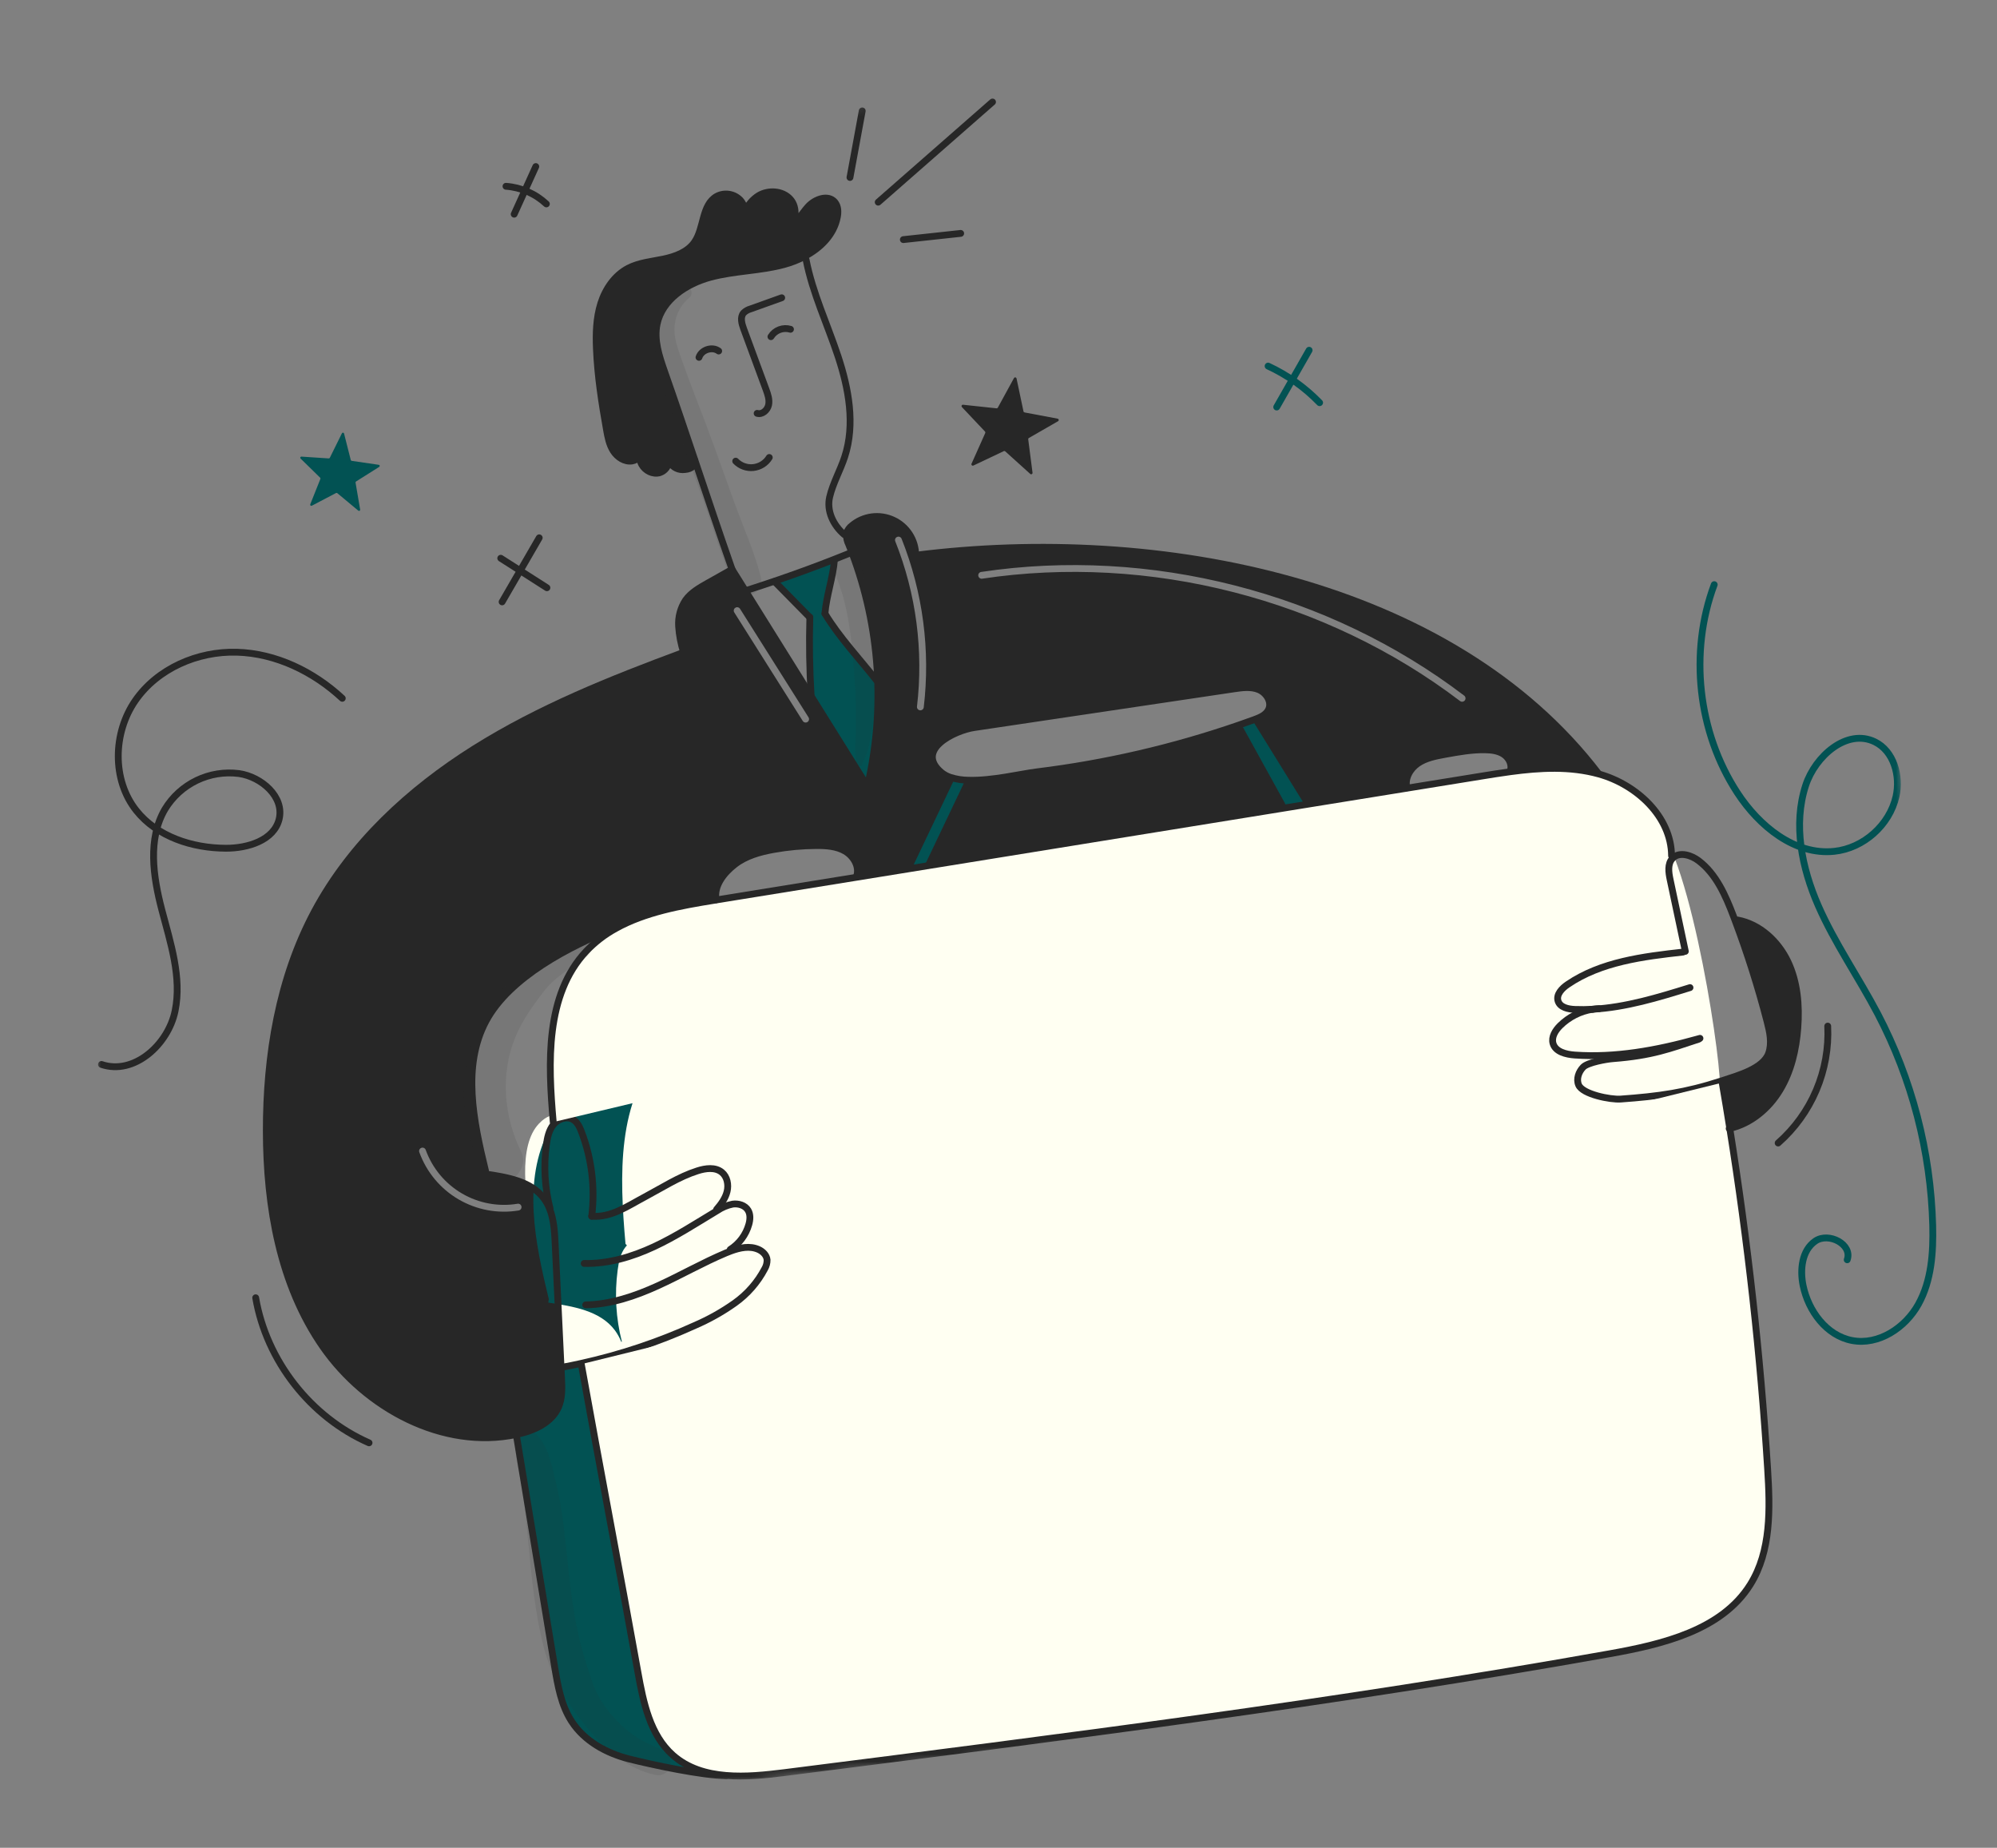 <svg width="267" height="247" viewBox="0 0 267 247" fill="none" xmlns="http://www.w3.org/2000/svg">
<rect x="0" y="0" width="267" height="247" fill="#808080" stroke="none"/>
<mask id="mask0_125_1235" style="mask-type:luminance" maskUnits="userSpaceOnUse" x="0" y="0" width="267" height="247">
<path d="M243.089 0.254L0.318 26.532L24.102 246.261L266.873 219.983L243.089 0.254Z" fill="white"/>
</mask>
<g mask="url(#mask0_125_1235)">
<path d="M75.803 184.88C75.101 176.913 66.535 156.048 72.05 150.207C73.215 148.986 73.803 149.209 75.29 148.403C79.222 146.222 84.011 145.362 88.544 144.63C88.632 144.615 88.723 144.602 88.811 144.586L98.247 135.826C100.567 135.453 106.007 134.222 108.328 133.847C109.227 133.701 114.415 132.349 115.312 132.203C131.209 129.639 133.895 126.597 149.791 124.03C150.916 123.847 159.094 121.308 160.219 121.125C164.692 120.403 168.389 118.701 172.86 117.981L180.538 116.706C181.787 116.503 187.776 114.624 189.041 114.453C193.05 113.912 216.399 108.235 220.265 109.297C225.349 110.694 229.931 139.866 229.96 145.104" fill="#FFFFF2"/>
<path fill-rule="evenodd" clip-rule="evenodd" d="M91.396 87.205C91.033 86.082 90.81 84.919 90.731 83.742C90.647 82.5 90.973 81.264 91.66 80.226C92.386 79.213 93.505 78.573 94.589 77.961C95.614 77.386 96.637 76.811 97.657 76.237L97.887 76.132C98.478 77.079 99.068 78.025 99.659 78.969L108.449 93.052C110.956 97.07 113.464 101.088 115.975 105.107C118.395 94.706 117.669 83.82 113.887 73.833C113.754 73.481 113.619 73.136 113.478 72.788C113.277 72.382 113.168 71.938 113.157 71.485C113.161 71.397 113.174 71.31 113.196 71.225C113.327 70.839 113.573 70.503 113.9 70.26C114.656 69.625 115.577 69.218 116.556 69.087C117.535 68.957 118.53 69.109 119.426 69.525C120.322 69.941 121.08 70.604 121.612 71.436C122.143 72.268 122.426 73.234 122.428 74.222C154.817 70.109 194.026 77.568 213.765 103.464C209.928 102.399 205.904 102.622 201.927 103.158L201.913 103.062C202.223 102.259 201.758 101.317 201.047 100.836C200.335 100.354 199.435 100.244 198.575 100.227C196.765 100.194 194.971 100.52 193.193 100.843C191.936 101.074 190.637 101.319 189.583 102.037C188.528 102.755 187.767 104.077 188.108 105.307L188.117 105.358C183.68 106.077 179.244 106.794 174.808 107.51L174.763 107.231C172.546 103.646 170.329 100.061 168.11 96.476L167.68 96.199C168.449 95.918 169.293 95.561 169.624 94.811C170.073 93.803 169.289 92.591 168.267 92.177C167.246 91.762 166.09 91.918 165 92.078C153.413 93.805 141.826 95.531 130.241 97.256C127.675 97.638 122.236 100.223 125.873 103.266C126.236 103.558 126.649 103.781 127.092 103.922L127.083 104.183L121.456 115.992L121.482 116.139C119.181 116.513 116.879 116.885 114.575 117.256L114.547 117.075C114.936 115.818 114.117 114.43 112.974 113.769C111.831 113.108 110.457 113.022 109.139 113.027C107.232 113.038 105.33 113.213 103.454 113.551C101.606 113.882 99.733 114.399 98.248 115.549C96.764 116.699 95.395 118.437 95.745 120.283L95.747 120.301L95.721 120.305C95.71 120.307 95.7 120.309 95.689 120.311L95.675 120.313L95.648 120.317L95.615 120.323C95.57 120.33 95.526 120.337 95.483 120.345C90.986 121.072 86.237 121.928 82.336 124.106L82.306 124.054C76.135 126.462 68.104 130.642 64.978 136.482C61.754 142.512 63.296 149.87 64.915 156.514L64.852 156.921C67.751 157.361 70.98 157.858 72.723 160.202C73.03 160.62 73.281 161.075 73.471 161.556C74.048 162.996 74.151 164.651 74.224 166.231C74.486 171.749 74.748 177.268 75.013 182.786C75.023 183.008 75.034 183.23 75.045 183.453C75.056 183.703 75.068 183.952 75.08 184.201C75.142 185.507 75.195 186.866 74.683 188.066C73.788 190.168 71.433 191.226 69.202 191.718L69.014 191.756C59.216 193.818 48.894 188.257 43.168 180.027C37.406 171.746 35.621 161.292 35.603 151.201C35.588 141.077 37.271 130.766 42.047 121.84C46.894 112.774 54.712 105.56 63.415 100.091C72.118 94.621 81.73 90.779 91.369 87.214L91.396 87.205ZM131.181 76.453C153.753 73.066 177.592 79.169 195.761 92.984C195.961 93.136 196 93.422 195.848 93.622C195.696 93.822 195.41 93.861 195.21 93.709C177.237 80.043 153.646 74.003 131.317 77.354C131.068 77.391 130.836 77.22 130.799 76.971C130.761 76.722 130.933 76.491 131.181 76.453ZM120.545 72.023C120.452 71.789 120.187 71.675 119.954 71.768C119.72 71.861 119.606 72.126 119.699 72.36C122.489 79.365 123.486 86.955 122.601 94.443C122.572 94.693 122.75 94.919 123 94.948C123.249 94.978 123.476 94.799 123.505 94.55C124.408 86.912 123.391 79.169 120.545 72.023ZM98.316 81.241C98.528 81.106 98.809 81.17 98.944 81.382C101.996 86.217 105.047 91.051 108.098 95.885C108.233 96.098 108.169 96.379 107.957 96.513C107.744 96.647 107.463 96.584 107.328 96.371C104.277 91.537 101.226 86.703 98.174 81.869C98.039 81.656 98.103 81.375 98.316 81.241ZM56.919 153.711C56.834 153.474 56.572 153.352 56.336 153.437C56.1 153.523 55.977 153.784 56.062 154.02C57.018 156.666 58.87 158.894 61.297 160.316C63.723 161.739 66.572 162.267 69.347 161.808C69.595 161.767 69.763 161.533 69.722 161.285C69.681 161.036 69.447 160.869 69.199 160.91C66.633 161.334 64 160.846 61.757 159.531C59.514 158.216 57.802 156.157 56.919 153.711Z" fill="#272727"/>
<path d="M239.039 128.54C240.338 131.266 240.597 134.385 240.37 137.398C240.154 140.304 239.481 143.228 237.971 145.72C236.477 148.193 234.085 150.204 231.272 150.838C230.947 148.797 230.609 146.76 230.256 144.727L230.178 144.482C230.232 144.467 230.287 144.449 230.34 144.431C232.4 143.75 235.747 142.835 236.468 140.788C236.949 139.42 236.612 137.912 236.246 136.51C235.067 131.968 233.65 127.491 231.998 123.099L232.316 122.979C235.285 123.531 237.742 125.814 239.039 128.54Z" fill="#272727"/>
<path d="M174.763 107.23L174.809 107.509C173.693 107.691 172.58 107.869 171.464 108.051L171.388 107.577C169.516 104.187 167.645 100.796 165.775 97.406L165.611 96.932C166.302 96.692 166.993 96.45 167.681 96.198L168.111 96.475C170.327 100.06 172.545 103.645 174.763 107.23Z" fill="#025253"/>
<path d="M171.388 107.577L171.464 108.051C155.696 110.603 139.927 113.155 124.158 115.705L124.15 115.654C125.914 111.95 127.678 108.245 129.443 104.54L129.453 104.295C132.59 104.401 136.542 103.433 138.597 103.18C147.796 102.052 156.851 99.957 165.611 96.932L165.775 97.406C167.647 100.796 169.518 104.186 171.388 107.577Z" fill="#272727"/>
<path d="M129.454 104.295L129.444 104.541C127.678 108.246 125.913 111.951 124.151 115.655L124.16 115.706C123.269 115.851 122.374 115.993 121.484 116.139L121.458 115.992C123.334 112.055 125.21 108.119 127.085 104.183L127.094 103.922C127.858 104.16 128.653 104.286 129.454 104.295Z" fill="#025253"/>
<path d="M89.436 61.534C89.428 61.905 89.304 62.265 89.081 62.562C88.858 62.86 88.547 63.08 88.193 63.192C87.284 63.449 86.266 62.928 85.807 62.104C85.632 61.784 85.527 61.432 85.497 61.069C85.718 60.854 85.866 60.577 85.921 60.274C85.975 59.971 85.934 59.659 85.802 59.381C85.553 59.907 85.448 60.489 85.497 61.069C85.241 61.356 84.897 61.549 84.518 61.617C83.522 61.774 82.539 61.127 81.995 60.276C81.451 59.425 81.258 58.405 81.084 57.413C80.451 53.849 79.891 50.262 79.741 46.645C79.654 44.603 79.707 42.522 80.32 40.575C80.934 38.629 82.174 36.803 83.986 35.856C85.421 35.105 87.085 34.959 88.673 34.631C90.261 34.303 91.921 33.703 92.849 32.372C94.175 30.47 93.797 27.397 95.813 26.251C96.32 25.977 96.903 25.876 97.473 25.965C98.042 26.054 98.567 26.327 98.967 26.742C99.355 27.175 99.583 27.727 99.613 28.308C99.397 28.823 99.256 29.367 99.195 29.922C99.512 29.446 99.659 28.878 99.613 28.308C99.978 27.407 100.62 26.645 101.448 26.134C102.759 25.361 104.616 25.48 105.644 26.605C106.673 27.73 106.5 29.806 105.178 30.56C106.443 30.014 107.104 28.648 108.032 27.626C108.959 26.603 110.736 25.962 111.62 27.02C112.076 27.563 112.085 28.353 111.947 29.049C111.485 31.388 109.702 33.16 107.544 34.294L107.545 34.297C106.687 34.748 105.781 35.103 104.845 35.355C101.624 36.229 98.211 36.195 94.987 37.06C91.762 37.925 88.522 40.065 87.851 43.334C87.413 45.462 88.146 47.639 88.866 49.692C90.25 53.63 91.579 57.561 92.899 61.491L92.884 61.495C92.896 62.48 92.245 62.755 91.262 62.781C90.868 62.779 90.484 62.659 90.158 62.437C89.833 62.215 89.581 61.9 89.436 61.534ZM89.436 61.531C89.434 61.337 89.392 61.146 89.311 60.97C89.319 61.163 89.362 61.353 89.436 61.531Z" fill="#272727"/>
<path d="M108.276 82.509L108.255 82.508C106.686 80.913 105.119 79.32 103.552 77.727L103.539 77.692C106.23 76.778 108.899 75.802 111.548 74.764L111.569 74.82C111.396 77.137 110.471 79.707 110.298 82.024C112.203 85.188 114.971 88.115 117.252 91.022L117.346 91.018C117.519 95.754 117.059 100.493 115.977 105.107C113.47 101.09 110.961 97.071 108.451 93.052L108.454 93.052C108.235 89.543 108.175 86.029 108.276 82.509Z" fill="#025253"/>
<path d="M97.107 237.335L97.106 237.357C93.987 237.359 87.093 235.883 84.073 235.117C81.054 234.35 78.127 232.726 76.431 230.11C75.028 227.951 74.573 225.329 74.152 222.789C72.421 212.36 70.802 202.446 69.069 192.016L69.016 191.757L69.204 191.718C71.434 191.227 73.79 190.169 74.685 188.066C75.197 186.866 75.144 185.507 75.082 184.201C75.059 183.732 75.038 183.256 75.014 182.786L75.084 182.781C75.958 182.62 76.83 182.446 77.698 182.251L77.721 182.353C80.22 196.243 82.799 209.698 85.301 223.585C86.022 227.595 86.914 231.921 89.966 234.622C91.951 236.379 94.449 237.12 97.107 237.335Z" fill="#025253"/>
<path d="M82.219 177.838C80.245 175.182 76.588 174.62 73.305 174.122L73.376 173.661C71.542 166.136 69.796 157.803 73.448 150.973C76.988 144.36 86.083 139.624 93.073 136.897L93.107 136.956C91.437 137.867 89.921 139.035 88.613 140.416C82.421 147.027 82.833 157.25 83.63 166.274L83.818 166.478C83.756 166.541 83.697 166.607 83.642 166.677C82.95 167.54 82.725 168.681 82.581 169.778C82.155 172.971 82.347 176.217 83.144 179.339L83.065 179.371C82.85 178.826 82.565 178.311 82.219 177.838Z" fill="#025253"/>
<path d="M112.871 71.455C111.411 70.212 110.486 68.288 110.928 66.424C111.37 64.56 112.354 62.872 112.944 61.05C114.353 56.721 113.485 51.98 112.056 47.659C110.627 43.339 108.644 39.179 107.773 34.713" stroke="#272727" stroke-width="0.911" stroke-linecap="round" stroke-linejoin="round"/>
<path d="M89.436 61.534C89.58 61.901 89.832 62.216 90.157 62.439C90.483 62.662 90.868 62.782 91.262 62.784C92.245 62.757 92.896 62.481 92.884 61.498" stroke="#272727" stroke-width="0.911" stroke-linecap="round" stroke-linejoin="round"/>
<path d="M89.435 61.531C89.434 61.337 89.391 61.146 89.31 60.97C89.318 61.163 89.361 61.353 89.435 61.531Z" stroke="#272727" stroke-width="0.911" stroke-linecap="round" stroke-linejoin="round"/>
<path d="M89.436 61.531L89.436 61.534" stroke="#272727" stroke-width="0.911" stroke-linecap="round" stroke-linejoin="round"/>
<path d="M85.497 61.069C85.527 61.432 85.633 61.784 85.807 62.104C86.266 62.927 87.285 63.449 88.193 63.192C88.548 63.08 88.858 62.86 89.081 62.562C89.304 62.265 89.428 61.905 89.436 61.534" stroke="#272727" stroke-width="0.911" stroke-linecap="round" stroke-linejoin="round"/>
<path d="M85.497 61.069C85.718 60.855 85.866 60.577 85.921 60.274C85.976 59.971 85.935 59.659 85.803 59.381C85.554 59.907 85.448 60.489 85.497 61.069Z" stroke="#272727" stroke-width="0.911" stroke-linecap="round" stroke-linejoin="round"/>
<path d="M99.613 28.309C99.583 27.729 99.355 27.176 98.967 26.743C98.567 26.328 98.042 26.055 97.473 25.967C96.903 25.878 96.32 25.978 95.813 26.252C93.797 27.398 94.175 30.471 92.849 32.373C91.921 33.704 90.261 34.302 88.673 34.633C87.085 34.963 85.422 35.107 83.986 35.857C82.173 36.805 80.933 38.627 80.32 40.577C79.707 42.527 79.654 44.605 79.741 46.647C79.891 50.263 80.451 53.85 81.084 57.415C81.258 58.406 81.451 59.429 81.995 60.277C82.538 61.126 83.522 61.776 84.518 61.619C84.897 61.551 85.241 61.358 85.497 61.07" stroke="#272727" stroke-width="0.911" stroke-linecap="round" stroke-linejoin="round"/>
<path d="M99.613 28.31C99.396 28.825 99.255 29.369 99.195 29.924C99.512 29.448 99.659 28.88 99.613 28.31Z" stroke="#272727" stroke-width="0.911" stroke-linecap="round" stroke-linejoin="round"/>
<path d="M97.887 76.132C96.171 71.245 94.541 66.369 92.899 61.491C91.579 57.562 90.25 53.631 88.865 49.693C88.146 47.64 87.412 45.464 87.851 43.334C88.522 40.066 91.765 37.929 94.986 37.061C98.208 36.194 101.624 36.23 104.845 35.356C105.781 35.104 106.687 34.749 107.545 34.297L107.544 34.294C109.702 33.16 111.485 31.389 111.946 29.05C112.085 28.354 112.076 27.565 111.62 27.021C110.736 25.963 108.956 26.605 108.031 27.627C107.107 28.648 106.443 30.015 105.177 30.561C106.5 29.807 106.672 27.731 105.644 26.606C104.616 25.481 102.759 25.361 101.447 26.135C100.62 26.646 99.977 27.407 99.613 28.309" stroke="#272727" stroke-width="0.911" stroke-linecap="round" stroke-linejoin="round"/>
<path d="M101.229 55.254C101.914 55.457 102.62 54.823 102.764 54.12C102.908 53.418 102.654 52.703 102.407 52.031C101.413 49.333 100.418 46.637 99.422 43.941C99.167 43.248 98.934 42.398 99.413 41.833C99.676 41.575 100 41.39 100.354 41.294C101.742 40.799 103.129 40.302 104.515 39.803" stroke="#272727" stroke-width="0.911" stroke-linecap="round" stroke-linejoin="round"/>
<path d="M103.074 45.005C103.34 44.575 103.741 44.246 104.214 44.067C104.687 43.888 105.205 43.871 105.689 44.017" stroke="#272727" stroke-width="0.911" stroke-linecap="round" stroke-linejoin="round"/>
<path d="M96.089 46.921C95.224 46.282 93.787 46.746 93.455 47.768" stroke="#272727" stroke-width="0.911" stroke-linecap="round" stroke-linejoin="round"/>
<path d="M98.364 61.642C98.666 61.956 99.037 62.196 99.447 62.344C99.857 62.492 100.295 62.545 100.728 62.498C101.161 62.45 101.578 62.305 101.946 62.072C102.315 61.839 102.625 61.525 102.853 61.153" stroke="#272727" stroke-width="0.911" stroke-linecap="round" stroke-linejoin="round"/>
<path d="M97.887 76.132C98.478 77.079 99.069 78.024 99.66 78.969C102.588 83.661 105.518 88.355 108.449 93.052C110.956 97.069 113.465 101.088 115.975 105.107C118.396 94.706 117.669 83.82 113.888 73.833C113.755 73.481 113.62 73.136 113.478 72.788C113.278 72.382 113.168 71.938 113.157 71.485C113.161 71.397 113.174 71.31 113.196 71.225C113.327 70.839 113.573 70.502 113.901 70.26C114.656 69.624 115.577 69.218 116.556 69.087C117.535 68.957 118.531 69.109 119.427 69.525C120.322 69.941 121.08 70.603 121.612 71.436C122.143 72.268 122.427 73.234 122.428 74.222C122.429 74.258 122.43 74.292 122.428 74.329" stroke="#272727" stroke-width="0.911" stroke-linecap="round" stroke-linejoin="round"/>
<path d="M97.659 76.237C96.637 76.811 95.615 77.386 94.591 77.961C93.507 78.573 92.388 79.213 91.662 80.226C90.975 81.264 90.648 82.5 90.733 83.742C90.812 84.919 91.035 86.082 91.398 87.205C91.416 87.259 91.431 87.314 91.446 87.368" stroke="#272727" stroke-width="0.911" stroke-linecap="round" stroke-linejoin="round"/>
<path d="M99.666 78.966C100.962 78.554 102.253 78.129 103.54 77.692C106.23 76.778 108.9 75.802 111.549 74.764C112.33 74.46 113.11 74.149 113.89 73.833C113.898 73.832 113.906 73.829 113.914 73.824" stroke="#272727" stroke-width="0.911" stroke-linecap="round" stroke-linejoin="round"/>
<path d="M111.569 74.82C111.395 77.137 110.471 79.707 110.297 82.024" stroke="#272727" stroke-width="0.911" stroke-linecap="round" stroke-linejoin="round"/>
<path d="M103.551 77.727C105.118 79.318 106.686 80.912 108.253 82.508" stroke="#272727" stroke-width="0.911" stroke-linecap="round" stroke-linejoin="round"/>
<path d="M108.453 93.052C108.235 89.543 108.176 86.029 108.277 82.508L108.276 82.499" stroke="#272727" stroke-width="0.911" stroke-linecap="round" stroke-linejoin="round"/>
<path d="M110.297 82.024C112.202 85.188 114.97 88.115 117.251 91.022" stroke="#272727" stroke-width="0.911" stroke-linecap="round" stroke-linejoin="round"/>
<path d="M91.37 87.214C81.731 90.779 72.119 94.621 63.415 100.09C54.712 105.56 46.894 112.774 42.047 121.839C37.272 130.766 35.589 141.078 35.604 151.201C35.621 161.291 37.406 171.746 43.168 180.027C48.895 188.256 59.216 193.818 69.015 191.756L69.203 191.718C71.433 191.226 73.788 190.168 74.684 188.066C75.195 186.866 75.143 185.507 75.081 184.201C75.058 183.732 75.037 183.256 75.013 182.786C74.752 177.267 74.489 171.749 74.225 166.231C74.152 164.652 74.049 162.996 73.472 161.557C73.282 161.075 73.031 160.62 72.725 160.203C70.981 157.858 67.752 157.362 64.853 156.921C64.813 156.917 64.773 156.909 64.733 156.904C61.803 156.464 58.479 155.56 57.235 152.871" stroke="#272727" stroke-width="0.911" stroke-linecap="round" stroke-linejoin="round"/>
<path d="M73.542 161.528C72.837 158.771 72.668 155.906 73.044 153.086C73.171 152.117 73.371 151.108 73.981 150.348C74.03 150.287 74.082 150.228 74.136 150.173C74.771 149.521 75.798 149.196 76.581 149.633C77.189 149.973 77.504 150.657 77.751 151.308C79.117 154.897 79.584 158.765 79.115 162.577" stroke="#272727" stroke-width="0.911" stroke-linecap="round" stroke-linejoin="round"/>
<path d="M75.083 182.781C75.957 182.62 76.829 182.446 77.697 182.251C82.92 181.1 88.009 179.403 92.879 177.189C94.763 176.379 96.557 175.373 98.232 174.189C99.91 172.997 101.285 171.427 102.244 169.606C102.458 169.243 102.566 168.829 102.559 168.409C102.504 167.786 101.991 167.283 101.423 167.024C100.258 166.497 98.93 166.775 97.706 167.228C97.48 167.31 97.258 167.401 97.038 167.492C93.946 168.794 91.027 170.474 87.972 171.865C84.918 173.256 81.665 174.367 78.307 174.428" stroke="#272727" stroke-width="0.911" stroke-linecap="round" stroke-linejoin="round"/>
<path d="M97.631 167.022C98.844 166.25 99.73 165.059 100.12 163.676C100.297 163.052 100.355 162.344 100.019 161.785C99.617 161.111 98.734 160.849 97.955 160.958C97.222 161.108 96.527 161.4 95.908 161.818C95.874 161.84 95.836 161.859 95.802 161.881C93.045 163.541 90.336 165.304 87.418 166.66C84.499 168.015 81.327 168.964 78.107 168.889" stroke="#272727" stroke-width="0.911" stroke-linecap="round" stroke-linejoin="round"/>
<path d="M95.814 161.66C96.427 160.952 96.995 160.17 97.214 159.262C97.433 158.353 97.23 157.29 96.507 156.702C95.63 155.985 94.336 156.161 93.256 156.507C90.754 157.303 88.531 158.765 86.213 159.996C83.895 161.227 81.73 162.776 79.114 162.577" stroke="#272727" stroke-width="0.911" stroke-linecap="round" stroke-linejoin="round"/>
<path d="M122.331 74.232L122.427 74.221C154.816 70.108 194.025 77.568 213.764 103.463" stroke="#272727" stroke-width="0.911" stroke-linecap="round" stroke-linejoin="round"/>
<path d="M227.11 138.913C223.271 140.168 220.949 141.107 215.636 141.515C214.767 141.581 212.29 142.018 211.679 142.642C211.069 143.267 210.724 144.223 211.062 145.026C211.586 146.285 215.318 147.014 216.675 146.916C221.773 146.55 225.353 146.06 230.179 144.483C230.233 144.468 230.289 144.45 230.342 144.432C232.402 143.751 235.749 142.836 236.469 140.79C236.95 139.422 236.613 137.913 236.248 136.512C235.069 131.97 233.651 127.493 232 123.1C231.921 122.883 231.837 122.669 231.756 122.452C230.703 119.691 229.456 116.831 227.099 115.05C226.118 114.31 224.612 113.845 223.721 114.634C223.685 114.668 223.645 114.706 223.61 114.744C222.929 115.471 223.091 116.616 223.299 117.592C223.978 120.785 224.655 123.978 225.331 127.171" stroke="#272727" stroke-width="0.911" stroke-linecap="round" stroke-linejoin="round"/>
<path d="M212.95 134.908C217.368 134.662 221.705 133.335 225.955 132.017" stroke="#272727" stroke-width="0.911" stroke-linecap="round" stroke-linejoin="round"/>
<path d="M225.032 127.266C219.666 127.868 214.059 128.555 209.596 131.596C208.837 132.112 208.04 132.93 208.312 133.808C208.579 134.667 209.67 134.9 210.571 134.934C211.365 134.964 212.155 134.956 212.94 134.909" stroke="#272727" stroke-width="0.911" stroke-linecap="round" stroke-linejoin="round"/>
<path d="M213.788 134.83C213.508 134.842 213.227 134.869 212.95 134.909C212.948 134.912 212.944 134.909 212.941 134.909C211.286 135.167 209.756 135.941 208.568 137.123C207.946 137.749 207.405 138.613 207.637 139.464C207.95 140.605 209.38 140.948 210.561 141.031C215.912 141.404 221.377 140.453 227.093 138.853C227.158 138.834 227.223 138.818 227.288 138.798" stroke="#272727" stroke-width="0.911" stroke-linecap="round" stroke-linejoin="round"/>
<path d="M73.969 149.992C73.265 142.024 72.902 132.997 78.369 127.161C79.524 125.941 80.862 124.91 82.337 124.106C86.236 121.929 90.986 121.073 95.483 120.345C95.57 120.329 95.66 120.316 95.747 120.301L114.576 117.256C116.877 116.884 119.179 116.512 121.482 116.139C122.373 115.993 123.267 115.851 124.158 115.706C139.927 113.156 155.695 110.605 171.463 108.051C172.579 107.87 173.693 107.691 174.809 107.509C179.245 106.791 183.682 106.074 188.117 105.358L198.182 103.728C199.42 103.527 200.672 103.327 201.926 103.158C205.904 102.62 209.928 102.398 213.764 103.464C218.809 104.865 223.456 109.159 223.489 114.396" fill="#FFFFF2"/>
<path d="M73.969 149.992C73.265 142.024 72.902 132.997 78.369 127.161C79.524 125.941 80.862 124.91 82.337 124.106C86.236 121.929 90.986 121.073 95.483 120.345C95.57 120.329 95.66 120.316 95.747 120.301L114.576 117.256C116.877 116.884 119.179 116.512 121.482 116.139C122.373 115.993 123.267 115.851 124.158 115.706C139.927 113.156 155.695 110.605 171.463 108.051C172.579 107.87 173.693 107.691 174.809 107.509C179.245 106.791 183.682 106.074 188.117 105.358L198.182 103.728C199.42 103.527 200.672 103.327 201.926 103.158C205.904 102.62 209.928 102.398 213.764 103.464C218.809 104.865 223.456 109.159 223.489 114.396" stroke="#272727" stroke-width="0.911" stroke-linecap="round" stroke-linejoin="round"/>
<path d="M77.72 182.352C80.219 196.243 82.798 209.697 85.3 223.585C86.021 227.594 86.913 231.921 89.965 234.622C91.95 236.379 94.448 237.119 97.106 237.335C99.647 237.545 102.328 237.274 104.843 236.956C141.71 232.281 178.598 227.602 215.183 221.068C222.286 219.8 230.188 217.93 234.014 211.814C236.822 207.328 236.666 201.661 236.333 196.379C235.372 181.128 233.685 165.948 231.272 150.838C230.948 148.798 230.609 146.761 230.257 144.727" fill="#FFFFF2"/>
<path d="M77.72 182.352C80.219 196.243 82.798 209.697 85.3 223.585C86.021 227.594 86.913 231.921 89.965 234.622C91.95 236.379 94.448 237.119 97.106 237.335C99.647 237.545 102.328 237.274 104.843 236.956C141.71 232.281 178.598 227.602 215.183 221.068C222.286 219.8 230.188 217.93 234.014 211.814C236.822 207.328 236.666 201.661 236.333 196.379C235.372 181.128 233.685 165.948 231.272 150.838C230.948 148.798 230.609 146.761 230.257 144.727" stroke="#272727" stroke-width="0.911" stroke-linecap="round" stroke-linejoin="round"/>
<path d="M82.307 124.054C76.136 126.462 68.105 130.643 64.98 136.483C61.755 142.513 63.297 149.871 64.916 156.515" stroke="#272727" stroke-width="0.911" stroke-linecap="round" stroke-linejoin="round"/>
<path d="M69.068 192.016C70.802 202.446 72.421 212.359 74.152 222.789C74.573 225.329 75.028 227.951 76.43 230.11C78.127 232.726 81.05 234.347 84.073 235.116C87.096 235.885 93.986 237.358 97.106 237.356" stroke="#272727" stroke-width="0.911" stroke-linecap="round" stroke-linejoin="round"/>
<path d="M95.745 120.282C95.396 118.437 96.761 116.699 98.249 115.549C99.736 114.399 101.606 113.881 103.454 113.55C105.331 113.213 107.233 113.038 109.139 113.027C110.458 113.023 111.835 113.11 112.974 113.769C114.114 114.427 114.936 115.818 114.547 117.075" stroke="#272727" stroke-width="0.911" stroke-linecap="round" stroke-linejoin="round"/>
<path d="M188.11 105.306C187.769 104.076 188.527 102.752 189.584 102.036C190.642 101.32 191.937 101.073 193.195 100.842C194.973 100.519 196.766 100.193 198.577 100.226C199.437 100.244 200.334 100.354 201.048 100.835C201.763 101.316 202.225 102.258 201.915 103.061" stroke="#272727" stroke-width="0.911" stroke-linecap="round" stroke-linejoin="round"/>
<path d="M121.458 115.992C123.334 112.055 125.209 108.119 127.085 104.183" stroke="#272727" stroke-width="0.911" stroke-linecap="round" stroke-linejoin="round"/>
<path d="M124.151 115.654C125.915 111.95 127.679 108.245 129.444 104.54" stroke="#272727" stroke-width="0.911" stroke-linecap="round" stroke-linejoin="round"/>
<path d="M171.388 107.577C169.516 104.187 167.645 100.796 165.775 97.406" stroke="#272727" stroke-width="0.911" stroke-linecap="round" stroke-linejoin="round"/>
<path d="M174.764 107.23C172.547 103.645 170.33 100.06 168.111 96.475" stroke="#272727" stroke-width="0.911" stroke-linecap="round" stroke-linejoin="round"/>
<path d="M167.681 96.198C168.451 95.917 169.294 95.56 169.625 94.81C170.075 93.803 169.29 92.59 168.268 92.175C167.247 91.761 166.091 91.917 165.001 92.078C153.414 93.805 141.827 95.531 130.242 97.255C127.676 97.637 122.236 100.222 125.874 103.266C126.236 103.558 126.65 103.78 127.093 103.922C127.858 104.159 128.653 104.285 129.453 104.295C132.591 104.401 136.543 103.433 138.598 103.18C147.797 102.051 156.851 99.957 165.612 96.931C166.303 96.692 166.995 96.45 167.681 96.198Z" stroke="#272727" stroke-width="0.911" stroke-linecap="round" stroke-linejoin="round"/>
<path d="M232.318 122.979C235.287 123.531 237.744 125.814 239.04 128.54C240.337 131.266 240.598 134.385 240.371 137.398C240.155 140.303 239.482 143.227 237.972 145.72C236.479 148.192 234.086 150.203 231.273 150.838L231.192 150.855" stroke="#272727" stroke-width="0.911" stroke-linecap="round" stroke-linejoin="round"/>
<path d="M45.763 93.346C41.925 89.781 36.91 87.336 31.673 87.182C26.436 87.028 21.043 89.363 18.071 93.677C15.1 97.992 14.964 104.249 18.225 108.35C21.015 111.858 25.725 113.374 30.207 113.387C33.133 113.396 36.642 112.329 37.324 109.483C38.032 106.52 34.968 103.843 31.954 103.404C30.017 103.154 28.049 103.473 26.29 104.322C24.53 105.171 23.056 106.513 22.046 108.185C19.736 112.156 20.467 117.154 21.63 121.598C22.793 126.041 24.331 130.627 23.411 135.128C22.491 139.629 17.914 143.772 13.566 142.288" stroke="#272727" stroke-width="0.911" stroke-linecap="round" stroke-linejoin="round"/>
<path d="M229.193 78.152C225.815 87.217 226.994 97.856 232.276 105.962C235.181 110.419 239.957 114.359 245.249 113.799C249.158 113.386 252.637 110.289 253.501 106.454C254.12 103.709 253.196 100.396 250.666 99.163C246.945 97.35 242.697 101.059 241.417 104.995C239.718 110.228 240.893 116.007 243.099 121.049C245.306 126.09 248.489 130.634 251.047 135.505C255.632 144.256 258.149 153.942 258.405 163.818C258.495 167.424 258.242 171.18 256.495 174.336C254.749 177.492 251.157 179.867 247.614 179.188C244.2 178.534 241.778 175.251 241.075 171.848C240.634 169.711 240.91 167.134 242.707 165.898C244.503 164.662 247.707 166.345 246.972 168.4" stroke="#025253" stroke-width="0.911" stroke-linecap="round" stroke-linejoin="round"/>
<path d="M120.777 32.029L128.445 31.199" stroke="#272727" stroke-width="0.911" stroke-linecap="round" stroke-linejoin="round"/>
<path d="M117.416 27.026C122.511 22.561 127.606 18.095 132.701 13.63" stroke="#272727" stroke-width="0.911" stroke-linecap="round" stroke-linejoin="round"/>
<path d="M113.642 23.723C114.188 20.756 114.735 17.79 115.28 14.823" stroke="#272727" stroke-width="0.911" stroke-linecap="round" stroke-linejoin="round"/>
<path d="M73.05 27.259C71.571 25.881 69.666 25.05 67.65 24.901" stroke="#272727" stroke-width="0.911" stroke-linecap="round" stroke-linejoin="round"/>
<path d="M68.745 28.631L71.635 22.264" stroke="#272727" stroke-width="0.911" stroke-linecap="round" stroke-linejoin="round"/>
<path d="M73.123 78.567L66.949 74.622" stroke="#272727" stroke-width="0.911" stroke-linecap="round" stroke-linejoin="round"/>
<path d="M67.132 80.456C68.786 77.601 70.44 74.746 72.094 71.89" stroke="#272727" stroke-width="0.911" stroke-linecap="round" stroke-linejoin="round"/>
<path d="M176.434 53.828C174.458 51.787 172.123 50.128 169.545 48.935" stroke="#025253" stroke-width="0.911" stroke-linecap="round" stroke-linejoin="round"/>
<path d="M170.696 54.41C172.14 51.88 173.585 49.349 175.03 46.819" stroke="#025253" stroke-width="0.911" stroke-linecap="round" stroke-linejoin="round"/>
<path d="M136.986 55.133L141.401 55.963C141.439 55.97 141.473 55.988 141.499 56.015C141.526 56.042 141.544 56.077 141.55 56.114C141.556 56.152 141.551 56.19 141.535 56.225C141.519 56.259 141.493 56.287 141.46 56.306L137.565 58.547C137.533 58.565 137.508 58.592 137.492 58.625C137.475 58.658 137.469 58.695 137.474 58.731L138.049 63.187C138.054 63.225 138.048 63.263 138.03 63.297C138.013 63.33 137.985 63.358 137.952 63.376C137.918 63.393 137.88 63.4 137.842 63.395C137.805 63.391 137.769 63.374 137.741 63.349L134.406 60.337C134.379 60.312 134.345 60.296 134.309 60.291C134.273 60.285 134.235 60.291 134.202 60.307L130.142 62.231C130.108 62.247 130.069 62.252 130.032 62.246C129.995 62.239 129.96 62.222 129.933 62.195C129.906 62.169 129.888 62.135 129.881 62.097C129.874 62.06 129.878 62.022 129.894 61.987L131.727 57.886C131.742 57.852 131.747 57.815 131.741 57.779C131.735 57.743 131.718 57.709 131.693 57.683L128.608 54.416C128.582 54.388 128.565 54.353 128.56 54.316C128.554 54.278 128.56 54.24 128.577 54.206C128.594 54.172 128.621 54.144 128.654 54.126C128.687 54.108 128.725 54.1 128.763 54.104L133.231 54.581C133.267 54.584 133.304 54.578 133.337 54.56C133.369 54.544 133.396 54.517 133.413 54.485L135.568 50.542C135.586 50.509 135.614 50.482 135.648 50.465C135.682 50.448 135.72 50.442 135.758 50.447C135.795 50.453 135.83 50.47 135.858 50.496C135.885 50.522 135.905 50.555 135.912 50.593L136.84 54.988C136.847 55.024 136.865 55.057 136.891 55.083C136.917 55.109 136.95 55.126 136.986 55.133Z" fill="#272727"/>
<path d="M47.024 61.603L50.642 62.133C50.673 62.138 50.701 62.152 50.724 62.173C50.746 62.194 50.761 62.221 50.768 62.252C50.774 62.282 50.771 62.313 50.759 62.342C50.746 62.37 50.726 62.394 50.7 62.41L47.607 64.36C47.581 64.376 47.561 64.399 47.549 64.426C47.537 64.454 47.533 64.484 47.538 64.513L48.153 68.118C48.158 68.149 48.154 68.18 48.141 68.208C48.128 68.236 48.106 68.26 48.08 68.275C48.053 68.29 48.022 68.297 47.991 68.295C47.96 68.292 47.931 68.28 47.907 68.26L45.096 65.921C45.074 65.901 45.045 65.89 45.016 65.887C44.986 65.883 44.956 65.889 44.93 65.903L41.691 67.601C41.664 67.616 41.633 67.621 41.602 67.617C41.572 67.614 41.543 67.6 41.52 67.579C41.497 67.559 41.481 67.532 41.474 67.501C41.467 67.471 41.469 67.44 41.481 67.411L42.837 64.016C42.848 63.988 42.85 63.958 42.844 63.929C42.838 63.9 42.823 63.873 42.802 63.853L40.187 61.296C40.165 61.274 40.15 61.246 40.144 61.216C40.138 61.186 40.142 61.154 40.154 61.126C40.167 61.098 40.188 61.074 40.215 61.058C40.241 61.042 40.272 61.035 40.303 61.037L43.951 61.278C43.981 61.28 44.011 61.273 44.037 61.258C44.063 61.243 44.084 61.221 44.097 61.194L45.718 57.916C45.732 57.889 45.754 57.867 45.781 57.852C45.808 57.837 45.839 57.831 45.869 57.835C45.899 57.838 45.928 57.85 45.951 57.87C45.975 57.89 45.991 57.917 45.999 57.946L46.898 61.491C46.905 61.52 46.921 61.546 46.944 61.566C46.966 61.586 46.994 61.599 47.024 61.603Z" fill="#025253"/>
<path d="M49.342 192.869C41.514 189.435 35.627 181.901 34.185 173.476" stroke="#272727" stroke-width="0.911" stroke-linecap="round" stroke-linejoin="round"/>
<path d="M237.738 152.792C239.947 150.852 241.689 148.439 242.837 145.733C243.985 143.027 244.508 140.097 244.367 137.161" stroke="#272727" stroke-width="0.911" stroke-linecap="round" stroke-linejoin="round"/>
<g opacity="0.1">
<path d="M91.425 38.395C88.807 39.626 87.912 42.497 87.62 45.157C87.213 48.852 88.916 52.452 90.106 55.887C91.397 59.617 92.743 63.327 94.081 67.04C95.434 70.793 96.537 74.809 98.237 78.417C99.282 80.632 102.293 79.332 101.702 77.046C100.838 73.708 99.364 70.433 98.19 67.19C97.003 63.911 95.842 60.622 94.628 57.353C93.471 54.234 92.204 51.147 91.115 48.004C90.618 46.569 90.007 44.998 90.205 43.467C90.349 42.019 91.061 40.687 92.184 39.762C92.81 39.212 92.29 37.987 91.425 38.394L91.425 38.395Z" fill="#272727"/>
</g>
<g opacity="0.1">
<path d="M115.292 102.1C115.47 101.485 115.822 100.988 116.003 100.383C116.152 99.798 116.272 99.206 116.362 98.609C116.555 97.595 116.736 96.583 116.844 95.556C117.081 93.379 117.167 91.188 117.102 88.999C117.029 86.759 116.825 84.525 116.493 82.308C116.161 80.101 115.549 77.942 115.246 75.737C114.857 72.909 110.449 74.17 111.588 76.641C113.312 80.385 113.823 84.983 114.15 89.059C114.315 91.109 114.424 93.178 114.423 95.234C114.423 96.298 114.435 97.366 114.405 98.43C114.389 98.989 114.319 99.552 114.324 100.11C114.329 100.738 114.509 101.332 114.475 101.968C114.457 102.076 114.483 102.187 114.547 102.276C114.611 102.365 114.708 102.425 114.816 102.443C114.925 102.461 115.036 102.435 115.125 102.371C115.214 102.306 115.274 102.209 115.292 102.101L115.292 102.1Z" fill="#272727"/>
</g>
<g opacity="0.1">
<path d="M77.942 126.163C75.183 126.392 72.441 128.082 70.185 129.59C67.55 131.352 65.699 133.804 64.275 136.616C61.204 142.681 61.284 150.109 64.301 156.175C65 157.582 66.528 158.423 68.079 157.81C69.447 157.27 70.417 155.448 69.714 154.033C67.363 149.305 66.867 143.628 68.885 138.681C69.795 136.449 71.237 134.412 72.714 132.517C74.345 130.423 76.483 129.32 78.575 127.78C78.728 127.66 78.839 127.493 78.89 127.305C78.942 127.117 78.931 126.918 78.86 126.737C78.789 126.555 78.662 126.401 78.497 126.298C78.331 126.195 78.138 126.147 77.943 126.163L77.942 126.163Z" fill="#272727"/>
</g>
<g opacity="0.1">
<path d="M69.063 192.62C68.659 194.86 69.652 197.458 69.936 199.694C70.222 201.943 70.438 204.207 70.659 206.463C71.114 211.1 71.537 215.709 72.712 220.233C73.769 224.304 75.906 227.797 78.555 231.017C80.812 233.761 84.114 236.608 87.719 237.269C89.657 237.624 90.412 234.852 88.691 234.025C87.055 233.238 85.5 232.635 84.064 231.478C82.784 230.433 81.654 229.217 80.705 227.864C79.653 226.388 79.061 224.531 78.511 222.807C77.881 220.849 77.371 218.855 76.983 216.835C76.189 212.629 75.873 208.351 75.378 204.105C75.121 201.935 74.729 199.783 74.206 197.661C73.699 195.584 73.23 193.148 71.589 191.651C70.692 190.832 69.262 191.521 69.063 192.618L69.063 192.62Z" fill="#272727"/>
</g>
</g>
</svg>
